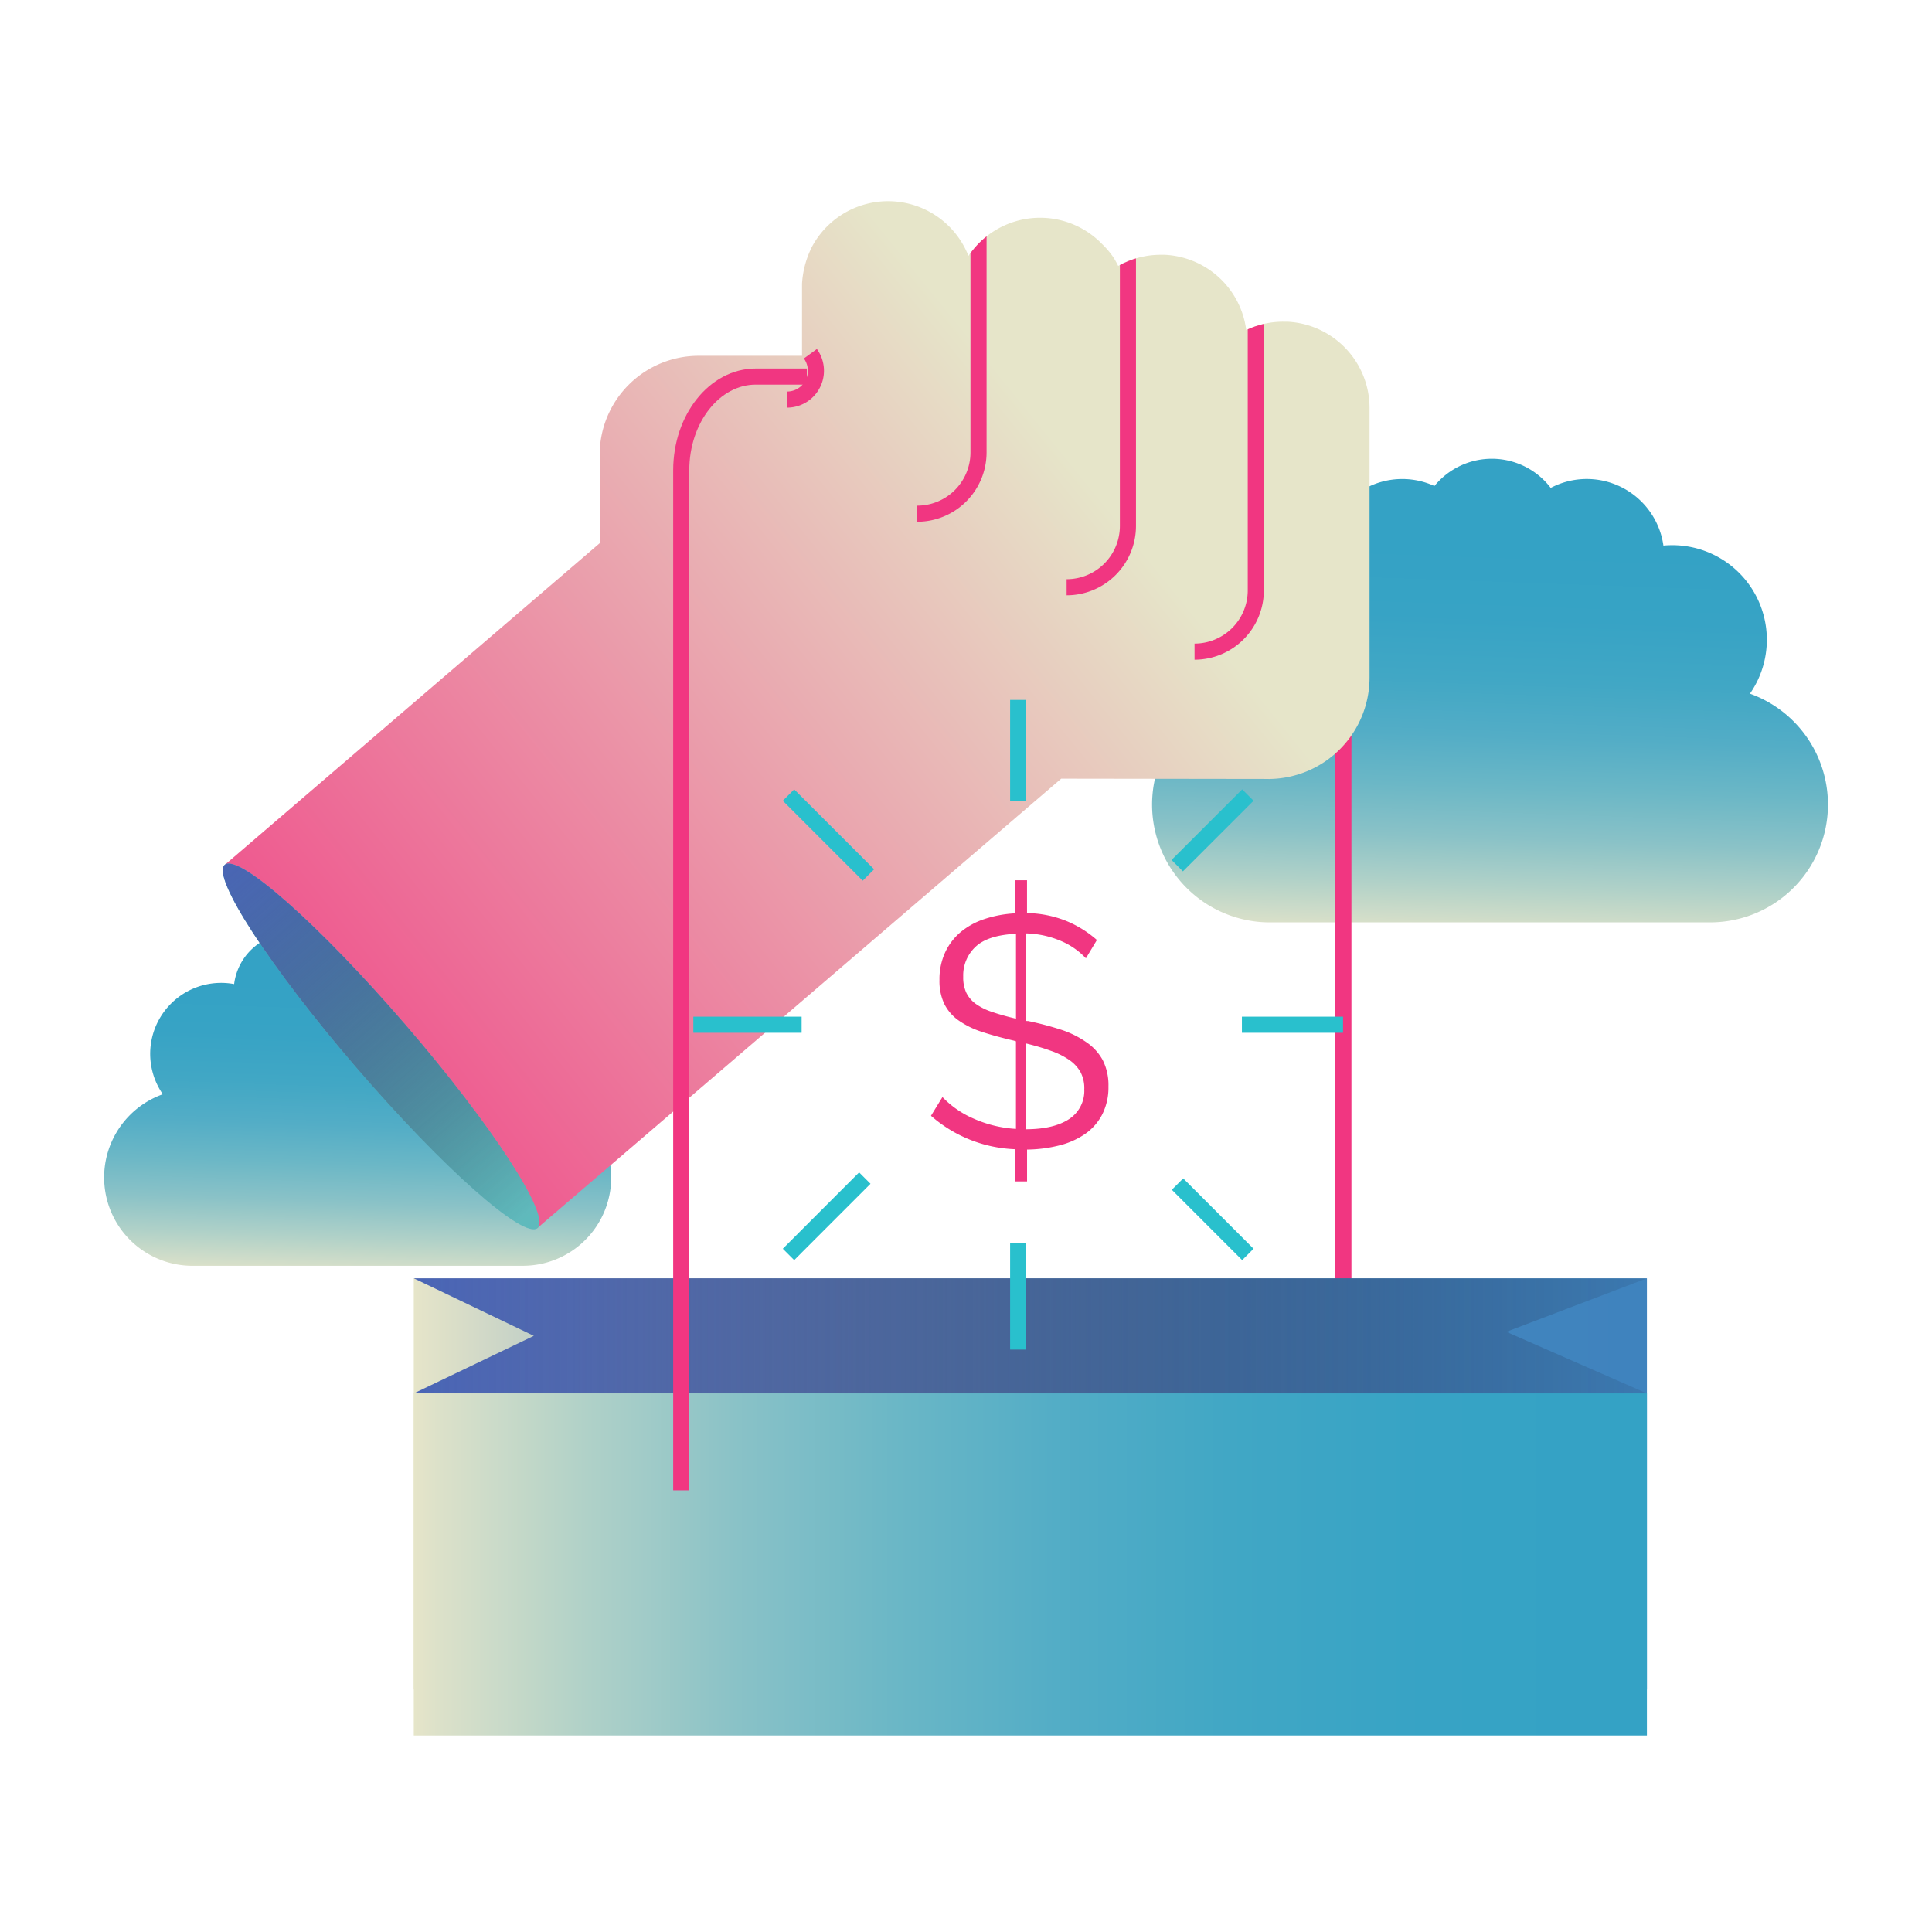 <svg id="Capa_1" data-name="Capa 1" xmlns="http://www.w3.org/2000/svg" xmlns:xlink="http://www.w3.org/1999/xlink" viewBox="0 0 480 480"><defs><style>.cls-1,.cls-16,.cls-4{fill:none;}.cls-2{fill:url(#Degradado_sin_nombre_11);}.cls-3{fill:url(#Degradado_sin_nombre_11-2);}.cls-4{stroke:#f13681;}.cls-16,.cls-4{stroke-miterlimit:10;stroke-width:4px;}.cls-5{fill:url(#Degradado_sin_nombre_13);}.cls-6{fill:url(#Degradado_sin_nombre_92);}.cls-7{fill:url(#Degradado_sin_nombre_11-3);}.cls-8{fill:url(#Degradado_sin_nombre_159);}.cls-9{fill:#68cccc;}.cls-10{fill:url(#Degradado_sin_nombre_92-2);}.cls-11{fill:url(#Degradado_sin_nombre_159-2);}.cls-12{fill:url(#Degradado_sin_nombre_159-3);}.cls-13{clip-path:url(#clip-path);}.cls-14{fill:#1d71b8;}.cls-15{fill:#f13681;}.cls-16{stroke:#29c0cd;}</style><linearGradient id="Degradado_sin_nombre_11" x1="87.96" y1="317.8" x2="90.54" y2="244.4" gradientUnits="userSpaceOnUse"><stop offset="0" stop-color="#e6e5c9"/><stop offset="0.02" stop-color="#dce1c9"/><stop offset="0.14" stop-color="#b0d1c8"/><stop offset="0.26" stop-color="#8ac2c7"/><stop offset="0.39" stop-color="#6bb7c6"/><stop offset="0.52" stop-color="#53adc6"/><stop offset="0.66" stop-color="#41a7c5"/><stop offset="0.82" stop-color="#37a3c5"/><stop offset="1" stop-color="#34a2c5"/></linearGradient><linearGradient id="Degradado_sin_nombre_11-2" x1="368.97" y1="233.59" x2="372.42" y2="135.73" xlink:href="#Degradado_sin_nombre_11"/><linearGradient id="Degradado_sin_nombre_13" x1="102.8" y1="368.67" x2="409.17" y2="368.67" gradientUnits="userSpaceOnUse"><stop offset="0" stop-color="#e6e5c9"/><stop offset="0.12" stop-color="#bacbc6"/><stop offset="0.24" stop-color="#95b5c4"/><stop offset="0.38" stop-color="#76a3c2"/><stop offset="0.51" stop-color="#5e95c0"/><stop offset="0.65" stop-color="#4c8bbf"/><stop offset="0.81" stop-color="#4285be"/><stop offset="1" stop-color="#3f83be"/></linearGradient><linearGradient id="Degradado_sin_nombre_92" x1="102.8" y1="331.89" x2="409.17" y2="331.89" gradientUnits="userSpaceOnUse"><stop offset="0" stop-color="#4a65b6"/><stop offset="0.13" stop-color="#465fab" stop-opacity="0.92"/><stop offset="0.37" stop-color="#3b4e8e" stop-opacity="0.72"/><stop offset="0.71" stop-color="#29335f" stop-opacity="0.4"/><stop offset="1" stop-color="#181a33" stop-opacity="0.1"/></linearGradient><linearGradient id="Degradado_sin_nombre_11-3" x1="102.8" y1="388.69" x2="409.17" y2="388.69" xlink:href="#Degradado_sin_nombre_11"/><linearGradient id="Degradado_sin_nombre_159" x1="39.39" y1="306.81" x2="270.58" y2="119.88" gradientUnits="userSpaceOnUse"><stop offset="0" stop-color="#f13681"/><stop offset="0.18" stop-color="#ef4f8b"/><stop offset="0.55" stop-color="#eb91a6"/><stop offset="1" stop-color="#e6e5c9"/></linearGradient><linearGradient id="Degradado_sin_nombre_92-2" x1="871.65" y1="1334.42" x2="1003.46" y2="1334.42" gradientTransform="matrix(0, 0.9, -0.97, 0, 1386.65, -587.23)" xlink:href="#Degradado_sin_nombre_92"/><linearGradient id="Degradado_sin_nombre_159-2" x1="204.12" y1="51.2" x2="204.63" y2="50.79" xlink:href="#Degradado_sin_nombre_159"/><linearGradient id="Degradado_sin_nombre_159-3" x1="314.44" y1="194.02" x2="315.27" y2="193.35" xlink:href="#Degradado_sin_nombre_159"/><clipPath id="clip-path"><path class="cls-1" d="M340.26,101.35v67a25.19,25.19,0,0,1-24.55,25.18h-1.38l-50.68-.07L133.43,305.17l-77.58-90.3L149,134.95l0,0V113c0-.31,0-.62,0-.93a24.61,24.61,0,0,1,24.6-23.67h0c.24,0,.48,0,.72,0v0h24.94V73.06a1.62,1.62,0,0,0,0,.24V70.5a23.19,23.19,0,0,1,2.07-8.34s0,0,0-.06a21.46,21.46,0,0,1,39.28,1.47,24.54,24.54,0,0,1,2.16-2.69,20.67,20.67,0,0,1,2.33-2.15s0,0,0,0a21.44,21.44,0,0,1,28.71,1.9A21.12,21.12,0,0,1,276.66,64a21.44,21.44,0,0,1,1.15,2.07,21.52,21.52,0,0,1,10.55-2.77l1,0A21.45,21.45,0,0,1,309.62,82a21.27,21.27,0,0,1,9.18-2.07l1,0A21.46,21.46,0,0,1,340.26,101.35Z"/></clipPath></defs><title>Iconoss</title><path class="cls-2" d="M151.85,292.53a21.94,21.94,0,0,1-21.94,21.95H47.36a21.95,21.95,0,0,1-6.91-42.62,17.63,17.63,0,0,1,17.72-27.37,14.43,14.43,0,0,1,20.31-11.33,13.8,13.8,0,0,1,21.67.35,14.42,14.42,0,0,1,21,10.75c.54-.05,1.09-.08,1.65-.08a17.62,17.62,0,0,1,14.47,27.67A22,22,0,0,1,151.85,292.53Z"/><path class="cls-3" d="M454.15,199.9a29.26,29.26,0,0,1-29.25,29.26h-110a29.26,29.26,0,0,1-9.22-56.82,23.5,23.5,0,0,1,23.63-36.49,19.23,19.23,0,0,1,27.07-15.1,18.4,18.4,0,0,1,28.89.47,19.23,19.23,0,0,1,28,14.33c.72-.07,1.46-.1,2.2-.1a23.49,23.49,0,0,1,19.3,36.89A29.26,29.26,0,0,1,454.15,199.9Z"/><line class="cls-4" x1="333.76" y1="159.49" x2="333.76" y2="370.27"/><rect class="cls-5" x="102.8" y="317.59" width="306.37" height="102.15"/><polygon class="cls-6" points="102.8 346.19 409.17 346.19 374.24 330.89 409.17 317.59 102.8 317.59 132.63 331.89 102.8 346.19"/><rect class="cls-7" x="102.8" y="346.19" width="306.37" height="84.99"/><path class="cls-8" d="M340.26,101.35v67a25.19,25.19,0,0,1-24.55,25.18h-1.38l-50.68-.07L133.43,305.17l-77.58-90.3L149,134.95l0,0V113c0-.31,0-.62,0-.93a24.61,24.61,0,0,1,24.6-23.67h0c.24,0,.48,0,.72,0v0h24.94V73.06a1.62,1.62,0,0,0,0,.24V70.5a23.19,23.19,0,0,1,2.07-8.34s0,0,0-.06a21.46,21.46,0,0,1,39.28,1.47,24.54,24.54,0,0,1,2.16-2.69,20.67,20.67,0,0,1,2.33-2.15s0,0,0,0a21.44,21.44,0,0,1,28.71,1.9A21.12,21.12,0,0,1,276.66,64a21.44,21.44,0,0,1,1.15,2.07,21.52,21.52,0,0,1,10.55-2.77l1,0A21.45,21.45,0,0,1,309.62,82a21.27,21.27,0,0,1,9.18-2.07l1,0A21.46,21.46,0,0,1,340.26,101.35Z"/><ellipse class="cls-9" cx="94.7" cy="259.99" rx="8.1" ry="59.55" transform="translate(-146.73 124.8) rotate(-40.74)"/><ellipse class="cls-10" cx="94.7" cy="259.99" rx="8.1" ry="59.55" transform="translate(-146.73 124.8) rotate(-40.74)"/><path class="cls-11" d="M204.93,50.82v0a6.92,6.92,0,0,0-.71,0Z"/><path class="cls-4" d="M200.46,93.56H187.76c-10.22,0-18.51,10.44-18.51,23.31v253.4"/><path class="cls-4" d="M201.34,87.89a7.17,7.17,0,0,1-5.81,11.39"/><path class="cls-12" d="M315.71,193.55a5.9,5.9,0,0,1-.65,0c-.24,0-.48,0-.72,0Z"/><g class="cls-13"><path class="cls-14" d="M91.94,172.23c-.24,0-.47,0-.71,0q-.67,0-1.34,0Z"/><path class="cls-11" d="M204.93,50.82v0a6.92,6.92,0,0,0-.71,0Z"/><path class="cls-12" d="M315.71,193.55a5.9,5.9,0,0,1-.65,0c-.24,0-.48,0-.72,0Z"/><path class="cls-4" d="M227.88,127.63a15.23,15.23,0,0,0,15.23-15.23V54.14"/><path class="cls-4" d="M265,145.9a15.23,15.23,0,0,0,15.23-15.23V61.39"/><path class="cls-4" d="M296.78,161.9A15.23,15.23,0,0,0,312,146.67V72"/></g><path class="cls-15" d="M269.79,238.09a18.19,18.19,0,0,0-6.23-4.32,23.44,23.44,0,0,0-8.76-1.87v21.76a.91.91,0,0,1,.29,0,.86.86,0,0,0,.29,0,78,78,0,0,1,8.35,2.2A24,24,0,0,1,270,259a12.67,12.67,0,0,1,4,4.44,13.8,13.8,0,0,1,1.39,6.52,14.79,14.79,0,0,1-1.51,6.85,13.38,13.38,0,0,1-4.2,4.85,19.47,19.47,0,0,1-6.4,2.89,34.3,34.3,0,0,1-8.11,1.06v7.91h-3v-8a33.52,33.52,0,0,1-20.87-8.31l2.85-4.65a23.68,23.68,0,0,0,7.62,5.3,30.09,30.09,0,0,0,10.64,2.61V258.71l-.49-.16q-4.56-1.06-8-2.2a21.31,21.31,0,0,1-5.79-2.85,11.09,11.09,0,0,1-3.54-4.12,13.31,13.31,0,0,1-1.18-5.91,15.93,15.93,0,0,1,1.39-6.81,14.67,14.67,0,0,1,3.83-5.05,18,18,0,0,1,5.91-3.26,28.8,28.8,0,0,1,7.62-1.43V218.7h3v8.15a27.53,27.53,0,0,1,9.66,1.92,27.1,27.1,0,0,1,7.7,4.77Zm-30.48,4.56a9,9,0,0,0,.77,4,7.58,7.58,0,0,0,2.36,2.77,15,15,0,0,0,4.07,2q2.48.86,5.91,1.67V232q-6.93.33-10,3.18A9.72,9.72,0,0,0,239.31,242.66Zm30.08,27.87a8.56,8.56,0,0,0-.94-4.16,9.07,9.07,0,0,0-2.77-3,18.83,18.83,0,0,0-4.57-2.28q-2.73-1-6.32-1.87v21.35q6.93,0,10.76-2.49A8.38,8.38,0,0,0,269.38,270.53Z"/><line class="cls-16" x1="214.86" y1="292.69" x2="195.9" y2="311.66"/><line class="cls-16" x1="310.03" y1="197.53" x2="292.48" y2="215.07"/><line class="cls-16" x1="215.76" y1="217.39" x2="195.9" y2="197.53"/><line class="cls-16" x1="310.03" y1="311.66" x2="292.55" y2="294.18"/><line class="cls-16" x1="199.16" y1="254.59" x2="172.26" y2="254.59"/><line class="cls-16" x1="333.67" y1="254.59" x2="308.55" y2="254.59"/><line class="cls-16" x1="252.96" y1="308.76" x2="252.96" y2="335.3"/><line class="cls-16" x1="252.96" y1="173.89" x2="252.96" y2="199.01"/></svg>
